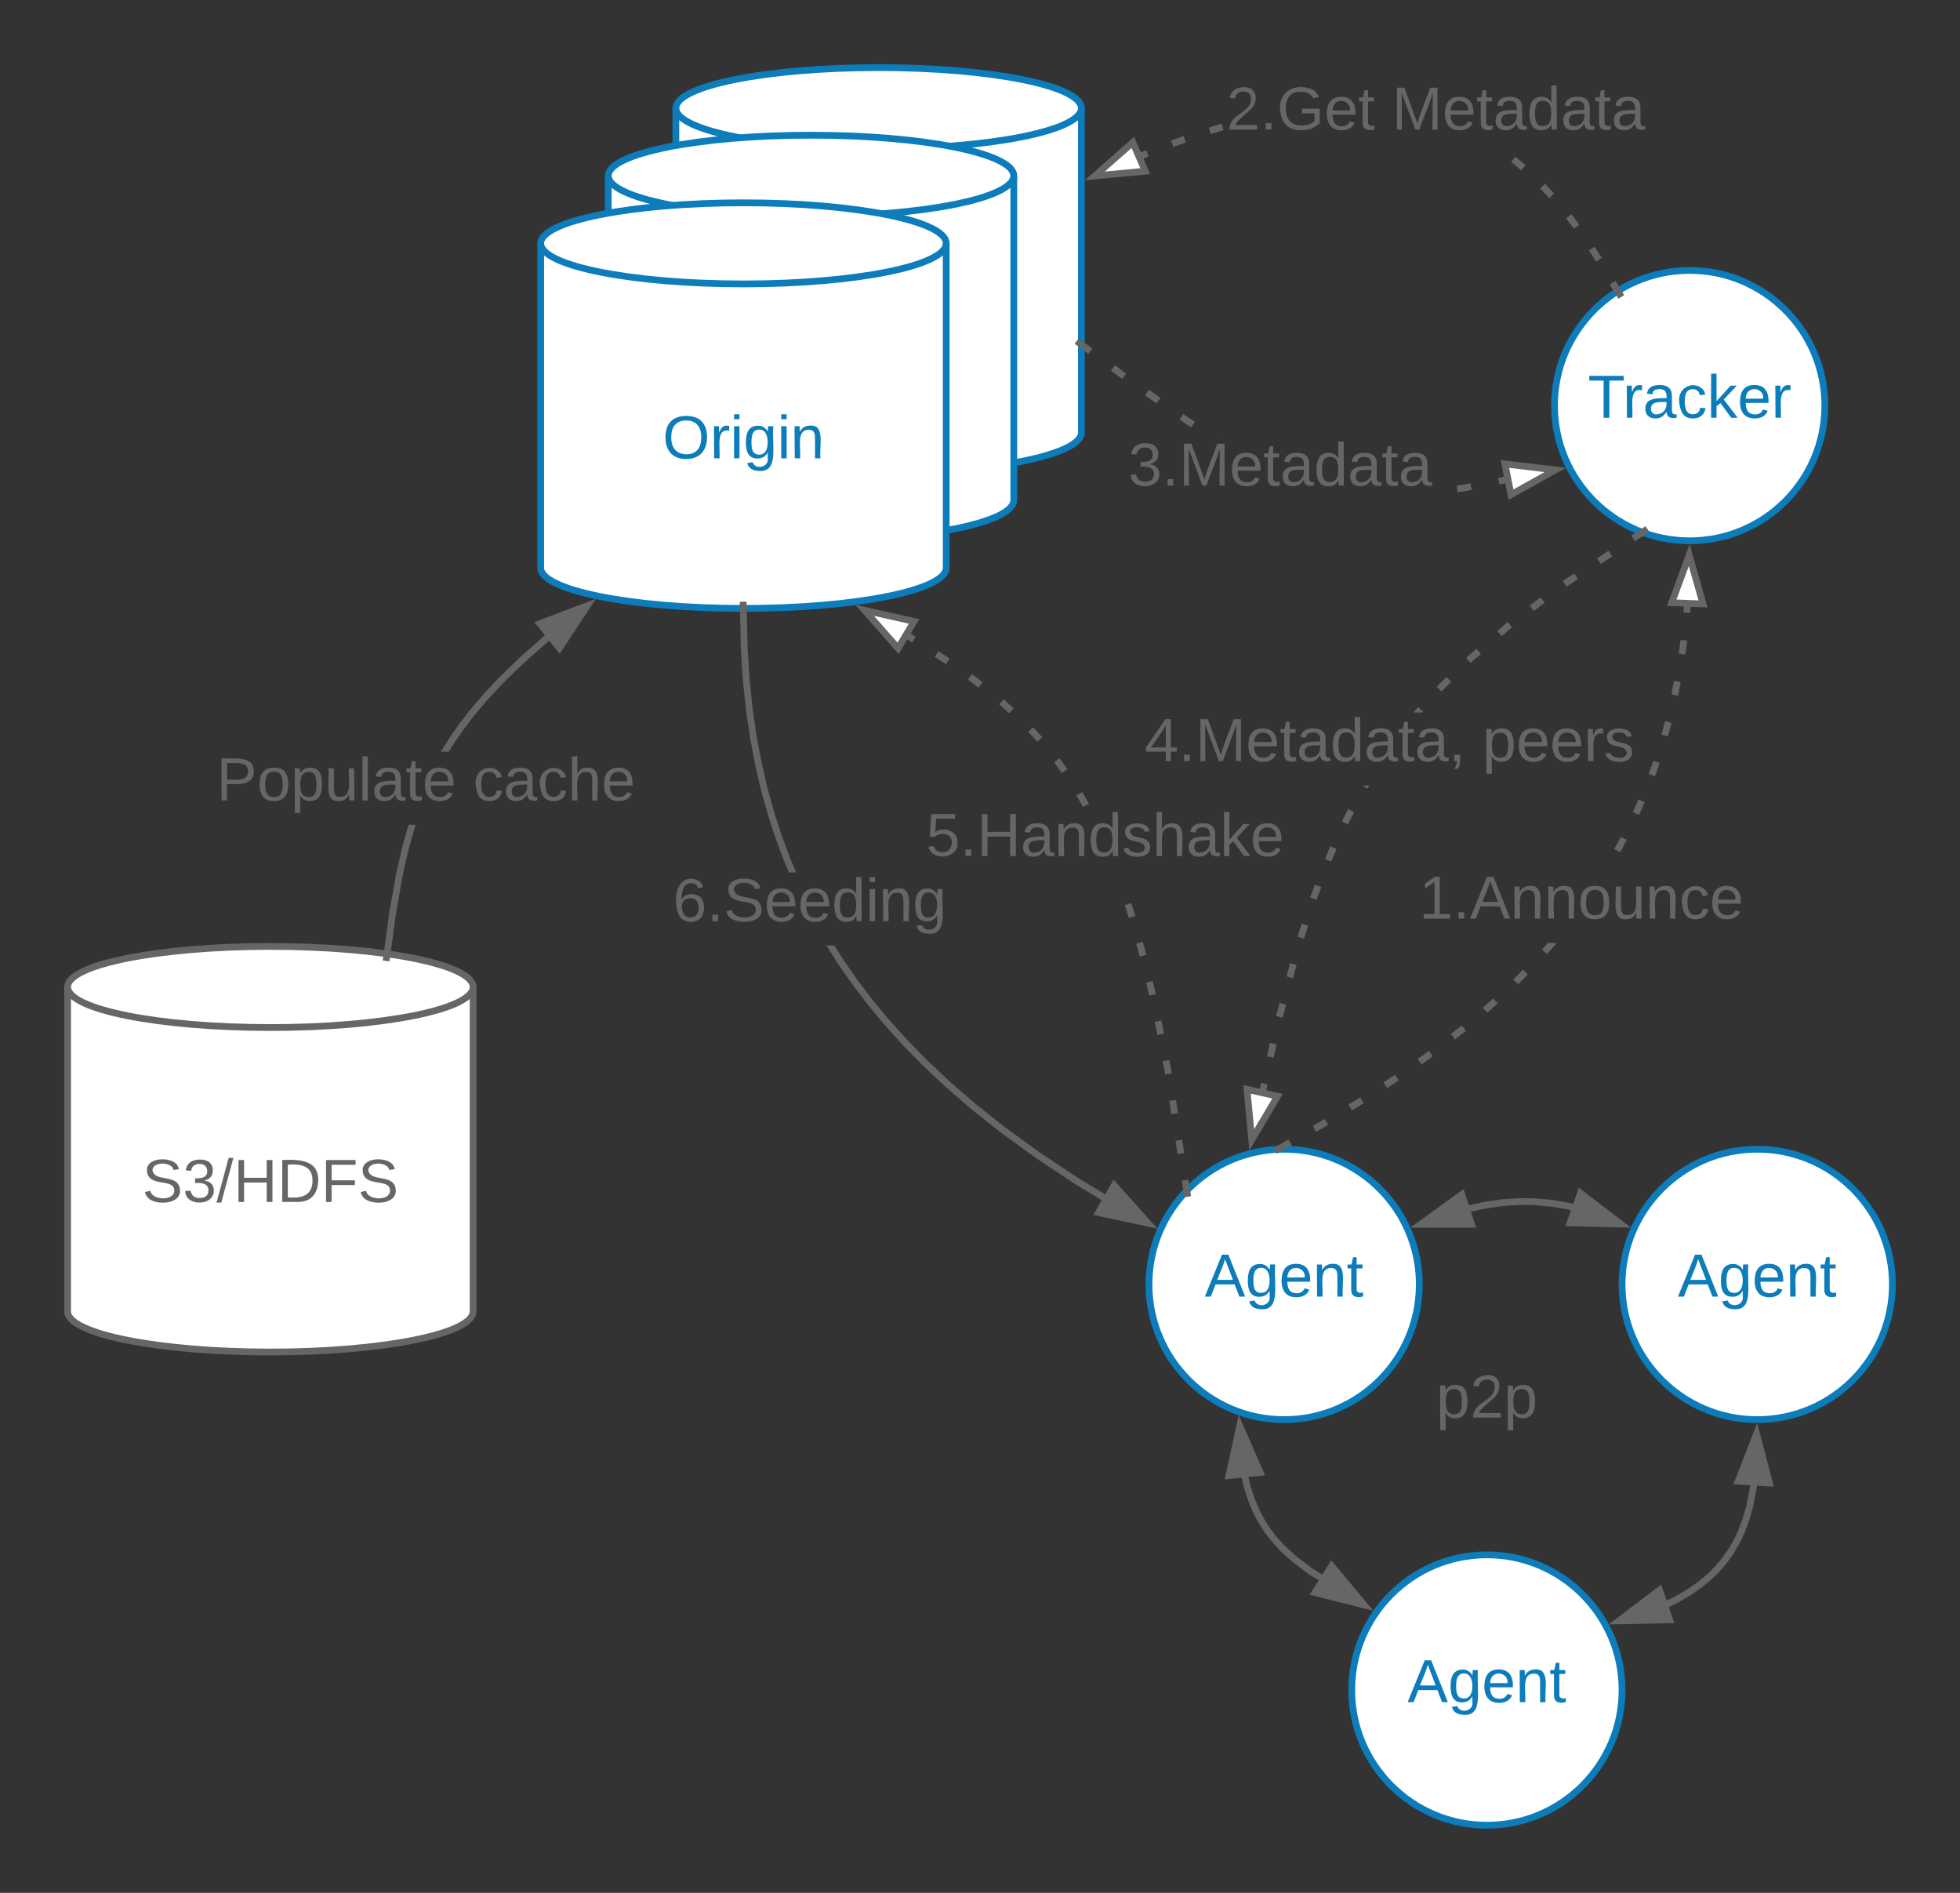 <svg xmlns="http://www.w3.org/2000/svg" xmlns:xlink="http://www.w3.org/1999/xlink" xmlns:lucid="lucid" width="580" height="560"><rect width="100%" height="100%" fill="#333333" stroke="none"/><g transform="translate(-320 -420)" lucid:page-tab-id="0_0"><path d="M740 800c0 22.1-17.9 40-40 40s-40-17.9-40-40 17.9-40 40-40 40 17.9 40 40z" stroke="#0c7cba" stroke-width="2" fill="#fff"/><use xlink:href="#a" transform="matrix(1,0,0,1,665,765) translate(11.5 38.6)"/><path d="M640 548c0 6.63-26.86 12-60 12s-60-5.37-60-12v-96c0-6.63 26.86-12 60-12s60 5.37 60 12z" stroke="#0c7cba" stroke-width="2" fill="#fff"/><path d="M640 452c0 6.63-26.86 12-60 12s-60-5.37-60-12" stroke="#0c7cba" stroke-width="2" fill="none"/><use xlink:href="#b" transform="matrix(1,0,0,1,525,469) translate(31.075 46.6)"/><path d="M620 568c0 6.63-26.86 12-60 12s-60-5.37-60-12v-96c0-6.63 26.86-12 60-12s60 5.37 60 12z" stroke="#0c7cba" stroke-width="2" fill="#fff"/><path d="M620 472c0 6.63-26.86 12-60 12s-60-5.37-60-12" stroke="#0c7cba" stroke-width="2" fill="none"/><use xlink:href="#b" transform="matrix(1,0,0,1,505,489) translate(31.075 46.6)"/><path d="M600 588c0 6.63-26.86 12-60 12s-60-5.37-60-12v-96c0-6.63 26.86-12 60-12s60 5.37 60 12z" stroke="#0c7cba" stroke-width="2" fill="#fff"/><path d="M600 492c0 6.63-26.86 12-60 12s-60-5.37-60-12" stroke="#0c7cba" stroke-width="2" fill="none"/><use xlink:href="#b" transform="matrix(1,0,0,1,485,509) translate(31.075 46.6)"/><path d="M860 540c0 22.1-17.9 40-40 40s-40-17.9-40-40 17.9-40 40-40 40 17.9 40 40z" stroke="#0c7cba" stroke-width="2" fill="#fff"/><use xlink:href="#c" transform="matrix(1,0,0,1,785,505) translate(4.9 38.6)"/><path d="M755.53 564.95l-1.14.22-3.02.45-.3-1.98 2.97-.44 1.1-.22zm10.18-2.02l-2.03.4-.4-1.96 2.05-.4zm-85.07-13.66h-.05v-.03zm-8.2-5.24l1.16.75-1.08 1.68-1.2-.76-2.27-1.6 1.15-1.63zm-9.03-6.32l-1.15 1.64-3.4-2.38 1.15-1.64zm-10.14-7.18l-1.2 1.6-3.32-2.47 1.2-1.6zm-10-7.42l-1.2 1.6-1.66-1.23 1.2-1.6z" fill="#666"/><path d="M780.23 559.04l-13.1 7.3-1.8-9.08z" fill="#fff"/><path d="M783.4 558.4l-16.98 9.5-2.34-11.8zm-15.55 6.4l9.2-5.13-10.47-1.25zM641.6 521.86l-1.2 1.6-2.4-1.78 1.2-1.6z" fill="#666"/><use xlink:href="#d" transform="matrix(1,0,0,1,653.87,549.269) translate(0 14.4)"/><path d="M880 800c0 22.1-17.9 40-40 40s-40-17.9-40-40 17.9-40 40-40 40 17.9 40 40z" stroke="#0c7cba" stroke-width="2" fill="#fff"/><use xlink:href="#a" transform="matrix(1,0,0,1,805,765) translate(11.5 38.6)"/><path d="M800 920c0 22.1-17.9 40-40 40s-40-17.9-40-40 17.9-40 40-40 40 17.9 40 40z" stroke="#0c7cba" stroke-width="2" fill="#fff"/><use xlink:href="#a" transform="matrix(1,0,0,1,725,885) translate(11.5 38.6)"/><path d="M702.28 758.87l-1.8 1-.97-1.74 1.8-1zm10.74-6.1l-2.04 1.22-1.54.85-.97-1.74 1.5-.84 2-1.2zm10.54-6.38l-3.5 2.1-1.05-1.7 3.52-2.13zm10.35-6.77l-3.4 2.27-1.12-1.67 3.42-2.27zm10.1-7.13l-3.32 2.4-1.17-1.6 3.33-2.42zm9.8-7.55l-3.23 2.55-1.24-1.57 3.22-2.55zm9.4-8.06l-.55.52-2.56 2.2-1.3-1.5 2.5-2.2.54-.5zm8.9-8.6l-2.87 2.93-1.43-1.4 2.87-2.93zm8.4-9.12l-.44.53-2.3 2.58-1.5-1.34 1.77-1.96h2.23zm20.87-30.67l-1.45 2.78-.5.9-1.75-1 .5-.86 1.42-2.73zm5.32-11.2l-.9 2.15-.8 1.66-1.8-.84.76-1.63.88-2.1zm4.43-11.56l-.38 1.17-1 2.74-1.9-.7 1-2.68.38-1.14zm3.56-11.84l-1.12 3.96-1.92-.54 1.1-3.96zm2.66-12.1l-.77 4.03-1.97-.38.77-4.03zm1.94-12.26l-.05.48-.54 3.63-1.96-.3.52-3.58.05-.44zm1-10.26l-.12 1.86-.02.23-2-.2.03-.2.1-1.8z" fill="#666"/><path d="M823.96 598.67l-9.27-.36 5.18-14.06z" fill="#fff"/><path d="M825.3 599.72l-12.02-.46L820 581zm-9.2-2.35l6.52.25-2.87-10.15zM700.5 759.87l-2.6 1.48-1-1.74 2.6-1.47z" fill="#666"/><use xlink:href="#e" transform="matrix(1,0,0,1,739.948,677.379) translate(0 14.4)"/><path d="M695.1 740.83l-.44 1.97-1.95-.43.45-1.98zm2.65-11.86l-.88 3.95-1.95-.43.88-3.96zm2.84-11.77l-1.05 3.92-1.93-.52 1.04-3.9zm3.1-11.74l-1.04 3.92-1.93-.52 1.04-3.9zm3.42-11.6l-1.23 3.86-1.92-.6 1.23-3.87zm3.9-11.45l-1.42 3.8-1.88-.7 1.4-3.8zm4.5-11.22l-1.6 3.72-1.84-.78 1.6-3.73zm5.2-10.86l-.8 1.5-1 2.07-1.8-.9 1-2.1.85-1.54zm3.93-7l-1.48-.94h2.06zm16.5-22.78l-.2.24h-2.64l.62-.76.76-.83zm8.3-8.8l-1.9 1.83-.92 1-1.48-1.35.95-1.04 1.95-1.88zm8.8-8.28l-2.06 1.75-.94.9-1.4-1.43.98-.94 2.1-1.8zm9.18-7.84l-.17.12-2.87 2.46-1.3-1.52 2.9-2.5.23-.16zm9.7-7.32l-3.23 2.44-1.2-1.6 3.22-2.44zm9.84-7l-3.38 2.23-1.1-1.67 3.37-2.23zm10.13-6.7l-3.38 2.22-1.1-1.66 3.37-2.24zm8.44-5.6l-1.7 1.12-1.1-1.67 1.7-1.12zM808.04 577.34l-2.5 1.66-1.1-1.67 2.5-1.65z" fill="#666"/><path d="M698.05 744.3l-7.63 12.92L689 742.3z" fill="#fff"/><path d="M699.6 743.64l-9.9 16.74L687.9 741zm-8.48 10.43l5.37-9.08-6.37-1.43z" fill="#666"/><use xlink:href="#f" transform="matrix(1,0,0,1,658.726,630.782) translate(0 14.4)"/><use xlink:href="#g" transform="matrix(1,0,0,1,658.726,630.782) translate(99.95 14.4)"/><path d="M569.62 704.02l4.08 5.87 4.46 5.86 4.9 5.93 5.42 6 6.02 6.15 6.74 6.32 7.6 6.56 8.68 6.88 10.03 7.28 11.77 7.82 7.95 4.8-1.04 1.72-7.98-4.83-11.84-7.87-10.1-7.33-8.73-6.92-7.67-6.62-6.8-6.38-6.07-6.2-5.48-6.08-4.96-6-4.52-5.94-4.13-5.93-3.42-5.4h2.37zm-28.4-92.55l.6 9.6.93 8.9 1.22 8.3 1.5 7.8 1.72 7.38 1.95 7.03 2.2 6.74 2.4 6.5 1.86 4.4h-2.15l-1.55-3.66-2.44-6.58-2.22-6.82-2-7.12-1.74-7.46-1.5-7.9-1.23-8.37-.95-8.96-.6-9.7-.22-10.52 2-.04z" fill="#666"/><path d="M541 600.97l-2 .07-.1-3 2-.07zM659.73 781.87l-14.67-3.13 4.64-8.03z" fill="#666"/><path d="M662.54 783.5l-19.03-4.07 6.03-10.4zm-15.92-5.45l10.3 2.2-7.04-7.84z" fill="#666"/><use xlink:href="#h" transform="matrix(1,0,0,1,519.142,678.13) translate(0 14.4)"/><path d="M672 770.94l-1.98.3-.3-1.95 1.96-.32zm-1.55-9.82l-1.98.3-.6-3.92 1.96-.3zm-1.85-11.78l-1.98.3-.62-3.92 1.98-.3zm-2.1-13.27l.24 1.5-1.97.3-.23-1.44-.5-2.43 1.97-.4zm-2.06-10.26l-1.96.4-.78-3.9 1.96-.4zm-2.4-11.7l-1.94.46-.95-3.86 1.95-.48zm-3.35-13.67l.5 2.07-1.94.48-.5-2.04-.52-1.76 1.92-.56zm-3.2-11l.45 1.56-1.93.54-.44-1.5-.75-2.24 1.9-.64zm-13.55-32.25l.3.6-1.75.94-.3-.56-1.68-2.84 1.72-1.02zm-7.85-12.1l1.76 2.48-1.63 1.16-1.73-2.44-.58-.74 1.58-1.23zm-5.68-7l-1.47 1.36-2.7-2.92 1.48-1.36zm-10.36-10.3l1.93 1.77-1.36 1.47-1.9-1.74-1.04-.88 1.3-1.52zm-9.64-7.75l2.36 1.8-1.23 1.6-2.32-1.8-.8-.57 1.14-1.64zm-7.4-5.2l-1.07 1.68-3.34-2.15 1.1-1.68zm-10.05-6.48l-1.02 1.72-1.7-1 1-1.73zM672.46 773.9l-1.98.3-.46-2.95 1.97-.3z" fill="#666"/><path d="M590.48 603.84l-4.73 7.97-9.9-11.25z" fill="#fff"/><path d="M592.05 603.17l-6.14 10.34-12.83-14.6zm-6.45 6.95l3.32-5.6-10.3-2.32z" fill="#666"/><use xlink:href="#i" transform="matrix(1,0,0,1,594.06,658.863) translate(0 14.4)"/><path d="M799.06 504.78l-1.72 1.02-1-1.7 1.73-1zM794 496.3l-1.67 1.1-2.13-3.3 1.68-1.08zm-6.98-10.3l.36.52-1.63 1.16-.34-.48-2-2.6 1.58-1.23zm-9.57-11.4l2.45 2.67-1.47 1.35L776 476l-.2-.23 1.4-1.4zm-8.46-7.8l2.46 2.08-1.3 1.53-2.43-2.06-.55-.42 1.23-1.58zm-109.07-.52l-1.82.74-.74-1.85 1.82-.74zm10.98-4.15l-3.68 1.33-.68-1.88 3.7-1.33zm11.17-3.65l-3.75 1.17-.6-1.9 3.75-1.18z" fill="#666"/><path d="M800.63 507.32l-1.7 1.05-1.58-2.56 1.7-1.03z" fill="#666"/><path d="M658.9 470.64l-14.93 1.4 11.25-9.9z" fill="#fff"/><path d="M660.37 471.5L641 473.34l14.6-12.86zm-13.43-.74l10.5-1-2.6-5.97z" fill="#666"/><use xlink:href="#j" transform="matrix(1,0,0,1,682.887,443.935) translate(0 14.4)"/><use xlink:href="#k" transform="matrix(1,0,0,1,682.887,443.935) translate(49 14.4)"/><path d="M813.24 894.62l2.98-1.44 3.92-2.32 3.22-2.28 2.7-2.3 2.33-2.32 2.02-2.42 1.8-2.54 1.62-2.75 1.45-3.04 1.3-3.45 1.2-4.13 1.02-5.24.14-1.2" stroke="#666" stroke-width="2" fill="none"/><path d="M799.1 899.52l11.96-9.05 3.03 8.76zM839.8 844.23l3.82 14.5-9.25-.52z" stroke="#666" stroke-width="2" fill="#666"/><path d="M785.5 777.18l-1.7-.42-4.9-.8-4.68-.43-4.7-.05-4.92.33-5.43.8-4.48.98" stroke="#666" stroke-width="2" fill="none"/><path d="M799.6 782.13l-14.98-.34 3.07-8.76zM740.44 782.2l12.14-8.8 2.86 8.82z" stroke="#666" stroke-width="2" fill="#666"/><path d="M688.36 856.78l.62 2.74 1.27 4 1.42 3.4 1.57 3 1.76 2.78 2.05 2.66 2.47 2.7 3.22 2.94 4.87 3.74 3.37 2.1" stroke="#666" stroke-width="2" fill="none"/><path d="M686.87 841.9l6.03 13.72-9.22.93zM723.67 894.82l-14.55-3.66 4.93-7.86z" stroke="#666" stroke-width="2" fill="#666"/><path d="M460 808c0 6.63-26.86 12-60 12s-60-5.37-60-12v-96c0-6.63 26.86-12 60-12s60 5.37 60 12z" stroke="#666" stroke-width="2" fill="#fff"/><path d="M460 712c0 6.63-26.86 12-60 12s-60-5.37-60-12" stroke="#666" stroke-width="2" fill="none"/><use xlink:href="#l" transform="matrix(1,0,0,1,345,729) translate(17.075 46.6)"/><path d="M442.54 665.5l-1.7 6.1-1.74 7.68-1.9 10.9-1.54 11.28-1.98-.27 1.53-11.34 1.94-10.97 1.76-7.8 1.72-6.18.3-.9h2.1zm40.2-56.18l-7.57 6.67-6.1 5.9-4.7 5.04-3.83 4.5-3.2 4.17-2.78 4-1.76 2.8h-2.36l2.45-3.9 2.82-4.07 3.27-4.25 3.87-4.57 4.78-5.1 6.17-5.98 7.6-6.7zM485.56 611.73l-5.8-7.23 14.03-5.32z" fill="#666"/><path d="M485.65 613.43l-7.53-9.38 18.2-6.9zm-4.25-8.5l4.08 5.1 5.78-8.82zM435.66 701.47l-.43 2.97-1.98-.3.43-2.96z" fill="#666"/><use xlink:href="#m" transform="matrix(1,0,0,1,384.056,642.41) translate(0 14.4)"/><use xlink:href="#n" transform="matrix(1,0,0,1,384.056,642.41) translate(75.95 14.4)"/><path d="M680 820h160v20H680z" stroke="#000" stroke-opacity="0" stroke-width="2" fill="#fff" fill-opacity="0"/><g><use xlink:href="#o" transform="matrix(1,0,0,1,685,825) translate(60 14.4)"/></g><defs><path fill="#0c7cba" d="M205 0l-28-72H64L36 0H1l101-248h38L239 0h-34zm-38-99l-47-123c-12 45-31 82-46 123h93" id="p"/><path fill="#0c7cba" d="M177-190C167-65 218 103 67 71c-23-6-38-20-44-43l32-5c15 47 100 32 89-28v-30C133-14 115 1 83 1 29 1 15-40 15-95c0-56 16-97 71-98 29-1 48 16 59 35 1-10 0-23 2-32h30zM94-22c36 0 50-32 50-73 0-42-14-75-50-75-39 0-46 34-46 75s6 73 46 73" id="q"/><path fill="#0c7cba" d="M100-194c63 0 86 42 84 106H49c0 40 14 67 53 68 26 1 43-12 49-29l28 8c-11 28-37 45-77 45C44 4 14-33 15-96c1-61 26-98 85-98zm52 81c6-60-76-77-97-28-3 7-6 17-6 28h103" id="r"/><path fill="#0c7cba" d="M117-194c89-4 53 116 60 194h-32v-121c0-31-8-49-39-48C34-167 62-67 57 0H25l-1-190h30c1 10-1 24 2 32 11-22 29-35 61-36" id="s"/><path fill="#0c7cba" d="M59-47c-2 24 18 29 38 22v24C64 9 27 4 27-40v-127H5v-23h24l9-43h21v43h35v23H59v120" id="t"/><g id="a"><use transform="matrix(0.05,0,0,0.05,0,0)" xlink:href="#p"/><use transform="matrix(0.05,0,0,0.05,12,0)" xlink:href="#q"/><use transform="matrix(0.05,0,0,0.05,22,0)" xlink:href="#r"/><use transform="matrix(0.05,0,0,0.05,32,0)" xlink:href="#s"/><use transform="matrix(0.05,0,0,0.05,42,0)" xlink:href="#t"/></g><path fill="#0c7cba" d="M140-251c81 0 123 46 123 126C263-46 219 4 140 4 59 4 17-45 17-125s42-126 123-126zm0 227c63 0 89-41 89-101s-29-99-89-99c-61 0-89 39-89 99S79-25 140-24" id="u"/><path fill="#0c7cba" d="M114-163C36-179 61-72 57 0H25l-1-190h30c1 12-1 29 2 39 6-27 23-49 58-41v29" id="v"/><path fill="#0c7cba" d="M24-231v-30h32v30H24zM24 0v-190h32V0H24" id="w"/><g id="b"><use transform="matrix(0.05,0,0,0.05,0,0)" xlink:href="#u"/><use transform="matrix(0.05,0,0,0.05,14,0)" xlink:href="#v"/><use transform="matrix(0.05,0,0,0.05,19.95,0)" xlink:href="#w"/><use transform="matrix(0.05,0,0,0.05,23.9,0)" xlink:href="#q"/><use transform="matrix(0.05,0,0,0.05,33.9,0)" xlink:href="#w"/><use transform="matrix(0.05,0,0,0.05,37.85,0)" xlink:href="#s"/></g><path fill="#0c7cba" d="M127-220V0H93v-220H8v-28h204v28h-85" id="x"/><path fill="#0c7cba" d="M141-36C126-15 110 5 73 4 37 3 15-17 15-53c-1-64 63-63 125-63 3-35-9-54-41-54-24 1-41 7-42 31l-33-3c5-37 33-52 76-52 45 0 72 20 72 64v82c-1 20 7 32 28 27v20c-31 9-61-2-59-35zM48-53c0 20 12 33 32 33 41-3 63-29 60-74-43 2-92-5-92 41" id="y"/><path fill="#0c7cba" d="M96-169c-40 0-48 33-48 73s9 75 48 75c24 0 41-14 43-38l32 2c-6 37-31 61-74 61-59 0-76-41-82-99-10-93 101-131 147-64 4 7 5 14 7 22l-32 3c-4-21-16-35-41-35" id="z"/><path fill="#0c7cba" d="M143 0L79-87 56-68V0H24v-261h32v163l83-92h37l-77 82L181 0h-38" id="A"/><g id="c"><use transform="matrix(0.05,0,0,0.05,0,0)" xlink:href="#x"/><use transform="matrix(0.05,0,0,0.05,10.3,0)" xlink:href="#v"/><use transform="matrix(0.05,0,0,0.05,16.25,0)" xlink:href="#y"/><use transform="matrix(0.05,0,0,0.05,26.25,0)" xlink:href="#z"/><use transform="matrix(0.05,0,0,0.05,35.25,0)" xlink:href="#A"/><use transform="matrix(0.05,0,0,0.05,44.25,0)" xlink:href="#r"/><use transform="matrix(0.05,0,0,0.05,54.25,0)" xlink:href="#v"/></g><path fill="#666" d="M126-127c33 6 58 20 58 59 0 88-139 92-164 29-3-8-5-16-6-25l32-3c6 27 21 44 54 44 32 0 52-15 52-46 0-38-36-46-79-43v-28c39 1 72-4 72-42 0-27-17-43-46-43-28 0-47 15-49 41l-32-3c6-42 35-63 81-64 48-1 79 21 79 65 0 36-21 52-52 59" id="B"/><path fill="#666" d="M33 0v-38h34V0H33" id="C"/><path fill="#666" d="M240 0l2-218c-23 76-54 145-80 218h-23L58-218 59 0H30v-248h44l77 211c21-75 51-140 76-211h43V0h-30" id="D"/><path fill="#666" d="M100-194c63 0 86 42 84 106H49c0 40 14 67 53 68 26 1 43-12 49-29l28 8c-11 28-37 45-77 45C44 4 14-33 15-96c1-61 26-98 85-98zm52 81c6-60-76-77-97-28-3 7-6 17-6 28h103" id="E"/><path fill="#666" d="M59-47c-2 24 18 29 38 22v24C64 9 27 4 27-40v-127H5v-23h24l9-43h21v43h35v23H59v120" id="F"/><path fill="#666" d="M141-36C126-15 110 5 73 4 37 3 15-17 15-53c-1-64 63-63 125-63 3-35-9-54-41-54-24 1-41 7-42 31l-33-3c5-37 33-52 76-52 45 0 72 20 72 64v82c-1 20 7 32 28 27v20c-31 9-61-2-59-35zM48-53c0 20 12 33 32 33 41-3 63-29 60-74-43 2-92-5-92 41" id="G"/><path fill="#666" d="M85-194c31 0 48 13 60 33l-1-100h32l1 261h-30c-2-10 0-23-3-31C134-8 116 4 85 4 32 4 16-35 15-94c0-66 23-100 70-100zm9 24c-40 0-46 34-46 75 0 40 6 74 45 74 42 0 51-32 51-76 0-42-9-74-50-73" id="H"/><g id="d"><use transform="matrix(0.05,0,0,0.05,0,0)" xlink:href="#B"/><use transform="matrix(0.05,0,0,0.05,10,0)" xlink:href="#C"/><use transform="matrix(0.05,0,0,0.05,15,0)" xlink:href="#D"/><use transform="matrix(0.05,0,0,0.05,29.95,0)" xlink:href="#E"/><use transform="matrix(0.05,0,0,0.05,39.95,0)" xlink:href="#F"/><use transform="matrix(0.05,0,0,0.05,44.95,0)" xlink:href="#G"/><use transform="matrix(0.05,0,0,0.05,54.95,0)" xlink:href="#H"/><use transform="matrix(0.05,0,0,0.05,64.95,0)" xlink:href="#G"/><use transform="matrix(0.05,0,0,0.05,74.95,0)" xlink:href="#F"/><use transform="matrix(0.05,0,0,0.05,79.95,0)" xlink:href="#G"/></g><path fill="#666" d="M27 0v-27h64v-190l-56 39v-29l58-41h29v221h61V0H27" id="I"/><path fill="#666" d="M205 0l-28-72H64L36 0H1l101-248h38L239 0h-34zm-38-99l-47-123c-12 45-31 82-46 123h93" id="J"/><path fill="#666" d="M117-194c89-4 53 116 60 194h-32v-121c0-31-8-49-39-48C34-167 62-67 57 0H25l-1-190h30c1 10-1 24 2 32 11-22 29-35 61-36" id="K"/><path fill="#666" d="M100-194c62-1 85 37 85 99 1 63-27 99-86 99S16-35 15-95c0-66 28-99 85-99zM99-20c44 1 53-31 53-75 0-43-8-75-51-75s-53 32-53 75 10 74 51 75" id="L"/><path fill="#666" d="M84 4C-5 8 30-112 23-190h32v120c0 31 7 50 39 49 72-2 45-101 50-169h31l1 190h-30c-1-10 1-25-2-33-11 22-28 36-60 37" id="M"/><path fill="#666" d="M96-169c-40 0-48 33-48 73s9 75 48 75c24 0 41-14 43-38l32 2c-6 37-31 61-74 61-59 0-76-41-82-99-10-93 101-131 147-64 4 7 5 14 7 22l-32 3c-4-21-16-35-41-35" id="N"/><g id="e"><use transform="matrix(0.05,0,0,0.05,0,0)" xlink:href="#I"/><use transform="matrix(0.05,0,0,0.05,10,0)" xlink:href="#C"/><use transform="matrix(0.05,0,0,0.05,15,0)" xlink:href="#J"/><use transform="matrix(0.05,0,0,0.05,27,0)" xlink:href="#K"/><use transform="matrix(0.05,0,0,0.05,37,0)" xlink:href="#K"/><use transform="matrix(0.05,0,0,0.05,47,0)" xlink:href="#L"/><use transform="matrix(0.05,0,0,0.05,57,0)" xlink:href="#M"/><use transform="matrix(0.05,0,0,0.05,67,0)" xlink:href="#K"/><use transform="matrix(0.05,0,0,0.05,77,0)" xlink:href="#N"/><use transform="matrix(0.05,0,0,0.05,86,0)" xlink:href="#E"/></g><path fill="#666" d="M155-56V0h-30v-56H8v-25l114-167h33v167h35v25h-35zm-30-156c-27 46-58 90-88 131h88v-131" id="O"/><path fill="#666" d="M68-38c1 34 0 65-14 84H32c9-13 17-26 17-46H33v-38h35" id="P"/><g id="f"><use transform="matrix(0.05,0,0,0.05,0,0)" xlink:href="#O"/><use transform="matrix(0.05,0,0,0.05,10,0)" xlink:href="#C"/><use transform="matrix(0.05,0,0,0.05,15,0)" xlink:href="#D"/><use transform="matrix(0.05,0,0,0.05,29.95,0)" xlink:href="#E"/><use transform="matrix(0.05,0,0,0.05,39.95,0)" xlink:href="#F"/><use transform="matrix(0.05,0,0,0.05,44.95,0)" xlink:href="#G"/><use transform="matrix(0.05,0,0,0.05,54.95,0)" xlink:href="#H"/><use transform="matrix(0.05,0,0,0.05,64.95,0)" xlink:href="#G"/><use transform="matrix(0.05,0,0,0.05,74.95,0)" xlink:href="#F"/><use transform="matrix(0.05,0,0,0.05,79.95,0)" xlink:href="#G"/><use transform="matrix(0.05,0,0,0.05,89.95,0)" xlink:href="#P"/></g><path fill="#666" d="M115-194c55 1 70 41 70 98S169 2 115 4C84 4 66-9 55-30l1 105H24l-1-265h31l2 30c10-21 28-34 59-34zm-8 174c40 0 45-34 45-75s-6-73-45-74c-42 0-51 32-51 76 0 43 10 73 51 73" id="Q"/><path fill="#666" d="M114-163C36-179 61-72 57 0H25l-1-190h30c1 12-1 29 2 39 6-27 23-49 58-41v29" id="R"/><path fill="#666" d="M135-143c-3-34-86-38-87 0 15 53 115 12 119 90S17 21 10-45l28-5c4 36 97 45 98 0-10-56-113-15-118-90-4-57 82-63 122-42 12 7 21 19 24 35" id="S"/><g id="g"><use transform="matrix(0.05,0,0,0.05,0,0)" xlink:href="#Q"/><use transform="matrix(0.05,0,0,0.05,10,0)" xlink:href="#E"/><use transform="matrix(0.05,0,0,0.05,20,0)" xlink:href="#E"/><use transform="matrix(0.05,0,0,0.05,30,0)" xlink:href="#R"/><use transform="matrix(0.05,0,0,0.05,35.95,0)" xlink:href="#S"/></g><path fill="#666" d="M110-160c48 1 74 30 74 79 0 53-28 85-80 85-65 0-83-55-86-122-5-90 50-162 133-122 14 7 22 21 27 39l-31 6c-5-40-67-38-82-6-9 19-15 44-15 74 11-20 30-34 60-33zm-7 138c34 0 49-23 49-58s-16-56-50-56c-29 0-50 16-49 49 1 36 15 65 50 65" id="T"/><path fill="#666" d="M185-189c-5-48-123-54-124 2 14 75 158 14 163 119 3 78-121 87-175 55-17-10-28-26-33-46l33-7c5 56 141 63 141-1 0-78-155-14-162-118-5-82 145-84 179-34 5 7 8 16 11 25" id="U"/><path fill="#666" d="M24-231v-30h32v30H24zM24 0v-190h32V0H24" id="V"/><path fill="#666" d="M177-190C167-65 218 103 67 71c-23-6-38-20-44-43l32-5c15 47 100 32 89-28v-30C133-14 115 1 83 1 29 1 15-40 15-95c0-56 16-97 71-98 29-1 48 16 59 35 1-10 0-23 2-32h30zM94-22c36 0 50-32 50-73 0-42-14-75-50-75-39 0-46 34-46 75s6 73 46 73" id="W"/><g id="h"><use transform="matrix(0.05,0,0,0.05,0,0)" xlink:href="#T"/><use transform="matrix(0.05,0,0,0.05,10,0)" xlink:href="#C"/><use transform="matrix(0.05,0,0,0.05,15,0)" xlink:href="#U"/><use transform="matrix(0.05,0,0,0.05,27,0)" xlink:href="#E"/><use transform="matrix(0.05,0,0,0.05,37,0)" xlink:href="#E"/><use transform="matrix(0.05,0,0,0.05,47,0)" xlink:href="#H"/><use transform="matrix(0.05,0,0,0.05,57,0)" xlink:href="#V"/><use transform="matrix(0.05,0,0,0.05,60.95,0)" xlink:href="#K"/><use transform="matrix(0.05,0,0,0.05,70.95,0)" xlink:href="#W"/></g><path fill="#666" d="M54-142c48-35 137-8 131 61C196 18 31 33 14-55l32-4c7 23 22 37 52 37 35-1 51-22 54-58 4-55-73-65-99-34H22l8-134h141v27H59" id="X"/><path fill="#666" d="M197 0v-115H63V0H30v-248h33v105h134v-105h34V0h-34" id="Y"/><path fill="#666" d="M106-169C34-169 62-67 57 0H25v-261h32l-1 103c12-21 28-36 61-36 89 0 53 116 60 194h-32v-121c2-32-8-49-39-48" id="Z"/><path fill="#666" d="M143 0L79-87 56-68V0H24v-261h32v163l83-92h37l-77 82L181 0h-38" id="aa"/><g id="i"><use transform="matrix(0.05,0,0,0.05,0,0)" xlink:href="#X"/><use transform="matrix(0.05,0,0,0.05,10,0)" xlink:href="#C"/><use transform="matrix(0.05,0,0,0.05,15,0)" xlink:href="#Y"/><use transform="matrix(0.05,0,0,0.05,27.95,0)" xlink:href="#G"/><use transform="matrix(0.05,0,0,0.05,37.95,0)" xlink:href="#K"/><use transform="matrix(0.05,0,0,0.05,47.95,0)" xlink:href="#H"/><use transform="matrix(0.05,0,0,0.05,57.95,0)" xlink:href="#S"/><use transform="matrix(0.05,0,0,0.05,66.95,0)" xlink:href="#Z"/><use transform="matrix(0.05,0,0,0.05,76.95,0)" xlink:href="#G"/><use transform="matrix(0.05,0,0,0.05,86.95,0)" xlink:href="#aa"/><use transform="matrix(0.05,0,0,0.05,95.95,0)" xlink:href="#E"/></g><path fill="#666" d="M101-251c82-7 93 87 43 132L82-64C71-53 59-42 53-27h129V0H18c2-99 128-94 128-182 0-28-16-43-45-43s-46 15-49 41l-32-3c6-41 34-60 81-64" id="ab"/><path fill="#666" d="M143 4C61 4 22-44 18-125c-5-107 100-154 193-111 17 8 29 25 37 43l-32 9c-13-25-37-40-76-40-61 0-88 39-88 99 0 61 29 100 91 101 35 0 62-11 79-27v-45h-74v-28h105v86C228-13 192 4 143 4" id="ac"/><g id="j"><use transform="matrix(0.05,0,0,0.05,0,0)" xlink:href="#ab"/><use transform="matrix(0.05,0,0,0.05,10,0)" xlink:href="#C"/><use transform="matrix(0.05,0,0,0.05,15,0)" xlink:href="#ac"/><use transform="matrix(0.05,0,0,0.05,29,0)" xlink:href="#E"/><use transform="matrix(0.05,0,0,0.05,39,0)" xlink:href="#F"/></g><g id="k"><use transform="matrix(0.05,0,0,0.05,0,0)" xlink:href="#D"/><use transform="matrix(0.05,0,0,0.05,14.95,0)" xlink:href="#E"/><use transform="matrix(0.05,0,0,0.05,24.95,0)" xlink:href="#F"/><use transform="matrix(0.05,0,0,0.05,29.95,0)" xlink:href="#G"/><use transform="matrix(0.05,0,0,0.05,39.95,0)" xlink:href="#H"/><use transform="matrix(0.05,0,0,0.05,49.95,0)" xlink:href="#G"/><use transform="matrix(0.05,0,0,0.05,59.95,0)" xlink:href="#F"/><use transform="matrix(0.05,0,0,0.05,64.95,0)" xlink:href="#G"/></g><path fill="#666" d="M0 4l72-265h28L28 4H0" id="ad"/><path fill="#666" d="M30-248c118-7 216 8 213 122C240-48 200 0 122 0H30v-248zM63-27c89 8 146-16 146-99s-60-101-146-95v194" id="ae"/><path fill="#666" d="M63-220v92h138v28H63V0H30v-248h175v28H63" id="af"/><g id="l"><use transform="matrix(0.05,0,0,0.05,0,0)" xlink:href="#U"/><use transform="matrix(0.05,0,0,0.05,12,0)" xlink:href="#B"/><use transform="matrix(0.05,0,0,0.05,22,0)" xlink:href="#ad"/><use transform="matrix(0.05,0,0,0.05,27,0)" xlink:href="#Y"/><use transform="matrix(0.05,0,0,0.05,39.95,0)" xlink:href="#ae"/><use transform="matrix(0.05,0,0,0.05,52.9,0)" xlink:href="#af"/><use transform="matrix(0.05,0,0,0.05,63.85,0)" xlink:href="#U"/></g><path fill="#666" d="M30-248c87 1 191-15 191 75 0 78-77 80-158 76V0H30v-248zm33 125c57 0 124 11 124-50 0-59-68-47-124-48v98" id="ag"/><path fill="#666" d="M24 0v-261h32V0H24" id="ah"/><g id="m"><use transform="matrix(0.05,0,0,0.05,0,0)" xlink:href="#ag"/><use transform="matrix(0.05,0,0,0.05,12,0)" xlink:href="#L"/><use transform="matrix(0.05,0,0,0.05,22,0)" xlink:href="#Q"/><use transform="matrix(0.05,0,0,0.05,32,0)" xlink:href="#M"/><use transform="matrix(0.05,0,0,0.05,42,0)" xlink:href="#ah"/><use transform="matrix(0.05,0,0,0.05,45.95,0)" xlink:href="#G"/><use transform="matrix(0.05,0,0,0.05,55.95,0)" xlink:href="#F"/><use transform="matrix(0.05,0,0,0.05,60.95,0)" xlink:href="#E"/></g><g id="n"><use transform="matrix(0.05,0,0,0.05,0,0)" xlink:href="#N"/><use transform="matrix(0.05,0,0,0.05,9,0)" xlink:href="#G"/><use transform="matrix(0.05,0,0,0.05,19,0)" xlink:href="#N"/><use transform="matrix(0.05,0,0,0.05,28,0)" xlink:href="#Z"/><use transform="matrix(0.05,0,0,0.05,38,0)" xlink:href="#E"/></g><g id="o"><use transform="matrix(0.05,0,0,0.05,0,0)" xlink:href="#Q"/><use transform="matrix(0.05,0,0,0.05,10,0)" xlink:href="#ab"/><use transform="matrix(0.05,0,0,0.05,20,0)" xlink:href="#Q"/></g></defs></g></svg>
